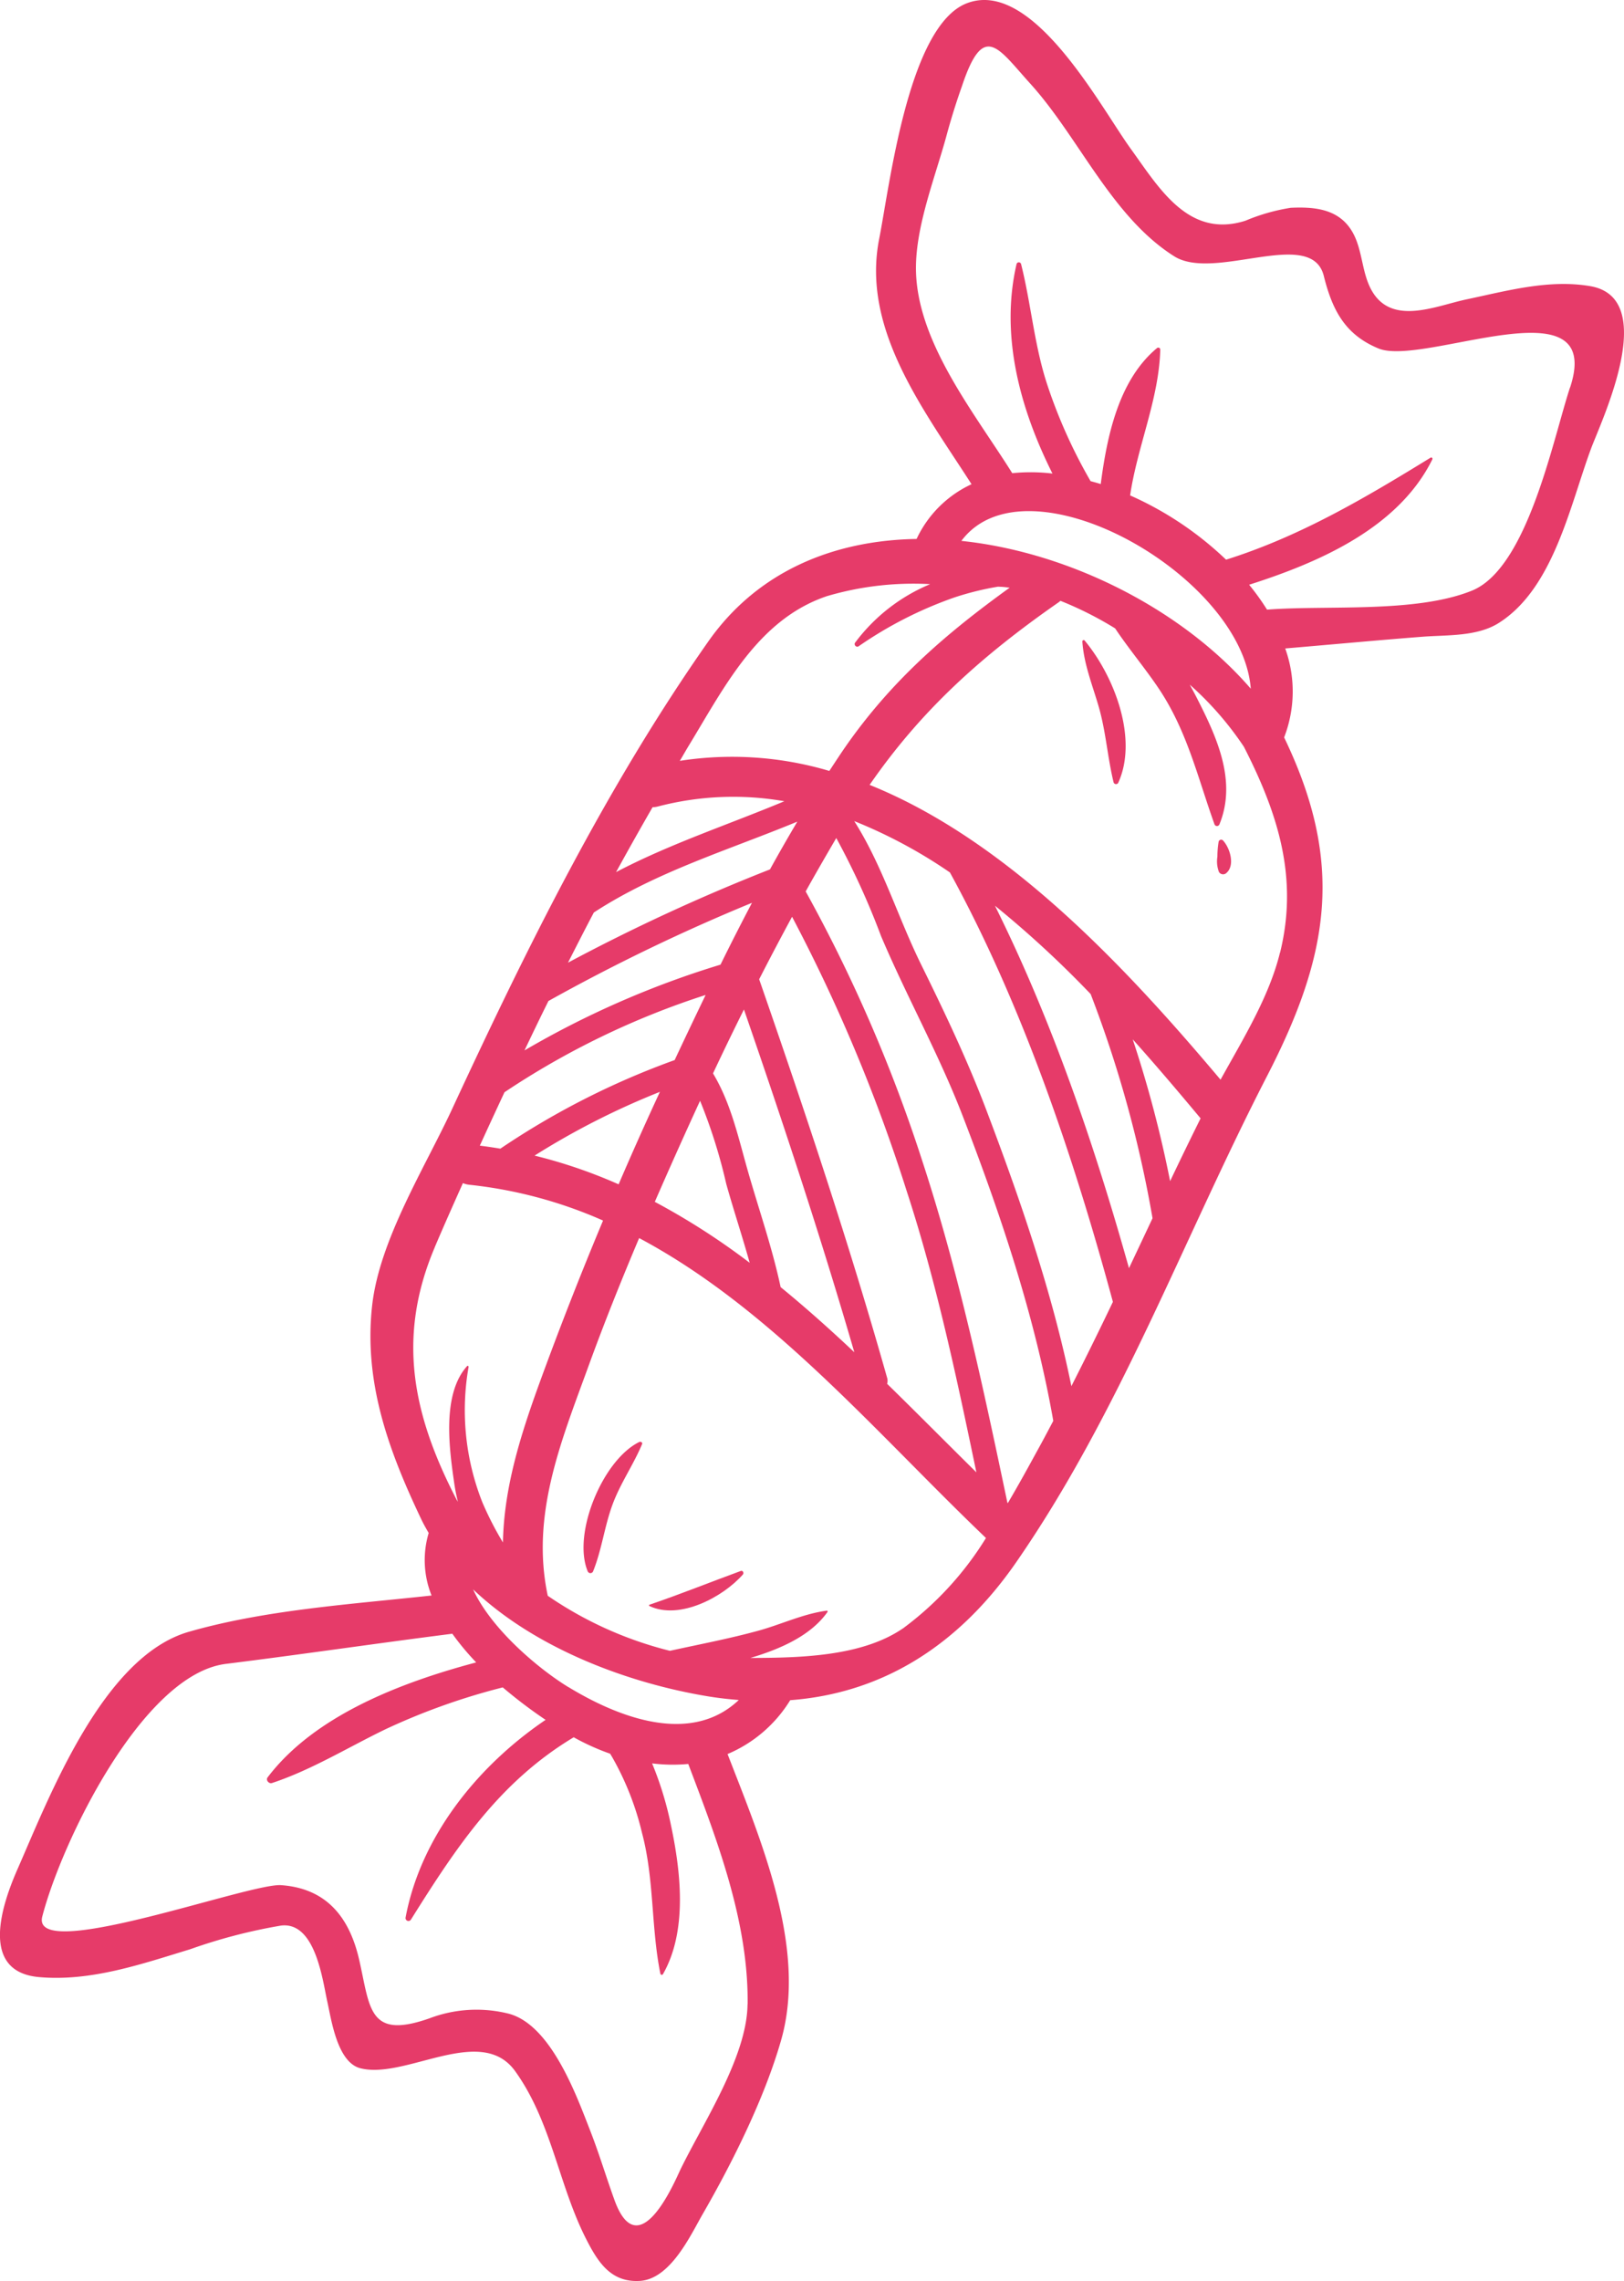 <svg id="Group_1506" data-name="Group 1506" xmlns="http://www.w3.org/2000/svg" width="172.386" height="242.036" viewBox="0 0 172.386 242.036">
  <path id="Path_3829" data-name="Path 3829" d="M1276.579,362.087c-4.392-.744-8.833.5-13.131,1.408-3.415.717-8.465,3.109-10.406-1.677-.717-1.763-.737-3.843-1.714-5.508-1.422-2.428-4-2.651-6.524-2.536a20.617,20.617,0,0,0-4.818,1.373c-6.057,1.917-9.173-3.5-12.167-7.63-3.236-4.47-10.426-18.145-17.413-15.44-6.21,2.406-8.179,19.369-9.29,24.975-1.917,9.66,4.806,18.245,9.8,26.052a12.011,12.011,0,0,0-5.833,5.809c-8.7.14-16.818,3.349-22.106,10.874-10.823,15.405-19.293,32.561-27.19,49.6-2.9,6.25-7.718,13.9-8.494,20.854-.916,8.186,1.76,15.437,5.231,22.727.233.487.5.952.769,1.42a10.069,10.069,0,0,0,.306,6.632c-8.568.938-17.587,1.506-25.758,3.848-9.131,2.617-14.806,17.484-18.186,25.17-1.62,3.682-4.125,10.9,2.274,11.471,5.493.492,10.867-1.376,16.042-2.952a57.227,57.227,0,0,1,9.657-2.514c3.66-.436,4.411,5.865,4.911,8.1.421,1.875,1.047,6.411,3.5,7.038,4.786,1.226,12.793-4.737,16.426.3,3.844,5.329,4.619,12.054,7.511,17.758,1.28,2.526,2.651,4.688,5.731,4.507,3.261-.193,5.383-4.854,6.7-7.138,3.158-5.476,6.561-12.316,8.3-18.421,2.776-9.709-2.127-21.139-5.689-30.345a14.325,14.325,0,0,0,6.651-5.714c9.865-.742,17.9-5.865,23.949-14.58,11.046-15.927,17.831-34.492,26.666-51.643,6.693-12.982,8.2-22.673,1.814-35.934a13.487,13.487,0,0,0,.115-9.439c4.862-.411,9.716-.867,14.581-1.244,2.573-.2,5.745,0,8.051-1.437,5.863-3.67,7.6-12.519,9.841-18.549C1277.815,376.283,1284,363.345,1276.579,362.087ZM1240.557,404.8c-7.175-8.3-19.1-14.458-30.718-15.682C1216.753,379.859,1239.643,392.738,1240.557,404.8Zm-45.08-9.792a32.457,32.457,0,0,1,11.048-1.3,19.081,19.081,0,0,0-7.978,6.223c-.149.225.152.531.377.375a42.28,42.28,0,0,1,10.179-5.187,30.936,30.936,0,0,1,4.612-1.141c.1,0,.21.01.313.012.306.01.624.059.94.09-6.744,4.867-12.5,9.794-17.464,16.923-.575.83-1.124,1.679-1.682,2.524a36.235,36.235,0,0,0-15.871-1.07c.326-.543.634-1.094.962-1.633C1184.693,404.616,1188.233,397.5,1195.477,395.012Zm28.081,42.189a125.671,125.671,0,0,1,6.571,23.792q-1.249,2.655-2.5,5.3c-3.64-13-8.193-26.345-14.228-38.461A110.165,110.165,0,0,1,1223.558,437.2Zm4.473,4.815c2.573,2.874,4.977,5.718,7.2,8.38q-1.645,3.316-3.236,6.661A124.779,124.779,0,0,0,1228.03,442.017ZM1208.622,424.3c7.674,14,13.121,30.13,17.3,45.565q-2.151,4.5-4.406,8.943c-2.051-10.027-5.425-19.79-9.041-29.334-2.008-5.29-4.414-10.338-6.913-15.413-2.463-5-4.1-10.492-7.094-15.209A52.348,52.348,0,0,1,1208.622,424.3Zm-31.564-6.923a2.266,2.266,0,0,0,.553-.073,31.587,31.587,0,0,1,13.437-.561c-5.983,2.5-12.149,4.519-17.863,7.52Q1175.084,420.8,1177.058,417.377Zm-11.053,20.563a201.541,201.541,0,0,1,21.606-10.419q-1.715,3.257-3.341,6.561a97.048,97.048,0,0,0-20.806,9.1C1164.3,441.432,1165.139,439.679,1166.005,437.941Zm-4.666,9.682a85.545,85.545,0,0,1,21.352-10.323q-1.667,3.455-3.288,6.908a83.526,83.526,0,0,0-18.5,9.4q-1.079-.18-2.181-.321Q1160.02,450.449,1161.339,447.622Zm16.5-.044q-2.262,4.873-4.384,9.814a53.467,53.467,0,0,0-8.921-3.048A81.028,81.028,0,0,1,1177.841,447.578Zm4.262.95a56.854,56.854,0,0,1,2.779,8.82c.788,2.818,1.709,5.572,2.487,8.37a74.616,74.616,0,0,0-10.071-6.468Q1179.645,453.86,1182.1,448.528Zm8.551,19.77c-.933-4.375-2.436-8.583-3.64-12.894-.95-3.4-1.724-6.761-3.537-9.782q1.6-3.408,3.283-6.783c4.161,12.042,8.161,24.135,11.716,36.37C1195.925,472.808,1193.327,470.484,1190.654,468.3Zm11.3,9.611c-4.027-14.252-8.725-28.289-13.579-42.275q1.708-3.338,3.493-6.632A176.2,176.2,0,0,1,1204,458c3.2,9.772,5.332,19.888,7.432,29.954-3.158-3.114-6.294-6.289-9.474-9.393A1.219,1.219,0,0,0,1201.957,477.909Zm-12.436-53.932a202.609,202.609,0,0,0-21.435,9.895c.908-1.777,1.809-3.559,2.744-5.322,6.632-4.331,14.289-6.62,21.6-9.643Q1190.936,421.415,1189.521,423.977Zm-35.577,40.084c.967-2.279,1.976-4.539,2.987-6.8a2.283,2.283,0,0,0,.656.174,47.412,47.412,0,0,1,14.22,3.8q-3.58,8.548-6.754,17.256c-2.083,5.731-3.76,11.168-3.873,16.9a34.2,34.2,0,0,1-2.178-4.245,26.531,26.531,0,0,1-1.469-14.375c.012-.083-.088-.169-.159-.091-2.7,3-1.888,8.82-1.354,12.487q.14.951.38,1.914c-.051-.093-.117-.186-.164-.282C1151.555,481.765,1149.91,473.552,1153.944,464.061Zm33.2,80.344c-.064,5.579-4.747,12.627-7.131,17.542-.538,1.116-4.406,10.385-7,3.2-.894-2.472-1.638-4.969-2.6-7.422-1.422-3.635-4.166-11.283-8.74-12.362a14.033,14.033,0,0,0-8.281.519c-6.5,2.286-6.3-1.07-7.464-6.179-1.05-4.624-3.545-7.616-8.3-7.949-3.376-.237-26.646,8.345-25.344,3.322,2.056-7.932,10.654-25.7,19.486-26.8,8.02-1,16.017-2.179,24.037-3.2a27.839,27.839,0,0,0,2.534,3.043c-8.11,2.157-17.19,5.677-22.142,12.2-.221.289.142.705.463.6,4.189-1.383,8.071-3.785,12.037-5.7a69.564,69.564,0,0,1,12.463-4.448,50.631,50.631,0,0,0,4.546,3.444c-7.2,4.876-13.239,12.348-14.859,20.962a.31.31,0,0,0,.563.237c4.838-7.719,9.388-14.61,17.28-19.351a24.886,24.886,0,0,0,3.868,1.745c.074.12.135.225.213.355a30.347,30.347,0,0,1,3.172,8.059c1.31,4.928.952,10.017,1.949,14.94a.151.151,0,0,0,.272.037c2.624-4.595,1.895-10.879.847-15.821a35.824,35.824,0,0,0-2-6.544,17.7,17.7,0,0,0,3.839.061C1183.937,527.026,1187.251,535.655,1187.149,544.4Zm-19.016-33.665c-3.006-1.829-8.142-6.061-10.115-10.37,6.629,6.3,16.482,9.961,24.96,11.354,1.1.181,2.176.3,3.241.384C1181.244,516.823,1173.751,514.157,1168.132,510.739Zm35.474-6.206c-4.321,2.938-10.761,3.1-16.164,3.114,3.334-.987,6.48-2.436,8.2-4.891a.088.088,0,0,0-.076-.13c-2.487.326-4.847,1.464-7.268,2.127-3.1.852-6.252,1.444-9.386,2.135a39.911,39.911,0,0,1-12.97-5.841c-1.821-8.553,1.4-16.336,4.3-24.3,1.67-4.6,3.493-9.143,5.4-13.653,14.088,7.493,25.244,20.769,36.815,31.824A34.267,34.267,0,0,1,1203.607,504.534Zm11.167-13.327-.042-.039c-2.558-12.167-5.128-24.326-9-36.155a161.747,161.747,0,0,0-12.411-28.7c1.057-1.9,2.149-3.785,3.248-5.665a81.008,81.008,0,0,1,4.751,10.4c2.74,6.46,6.147,12.541,8.676,19.109,4.03,10.455,7.667,21.261,9.608,32.333-.543,1.026-1.084,2.054-1.647,3.07C1216.95,487.383,1215.9,489.3,1214.774,491.207Zm28.891-58.392c-1.157,4.705-3.914,9.143-6.306,13.474-9.721-11.535-22.431-25.317-37.251-31.281,5.471-7.919,11.848-13.657,20.071-19.378a1.851,1.851,0,0,0,.181-.154,37.589,37.589,0,0,1,5.811,2.928c1.481,2.225,3.249,4.3,4.72,6.521,2.952,4.477,4.044,9.3,5.818,14.247a.282.282,0,0,0,.541,0c1.858-4.583-.286-9.227-2.4-13.373-.24-.47-.5-.948-.759-1.427a34.088,34.088,0,0,1,5.748,6.595C1243.47,418.095,1245.624,424.885,1243.665,432.815Zm30.789-59.974c-1.822,5.54-4.507,19.175-10.421,21.56-5.958,2.406-15.408,1.52-21.741,2.012a25.241,25.241,0,0,0-1.9-2.641c7.528-2.4,15.863-6.059,19.447-13.3a.136.136,0,0,0-.186-.184c-6.994,4.3-13.853,8.353-21.709,10.825a35.536,35.536,0,0,0-10.184-6.82c.769-5.209,3.07-10.25,3.2-15.476a.211.211,0,0,0-.357-.147c-4.032,3.359-5.29,9.241-5.961,14.419-.363-.117-.72-.211-1.08-.311a54.777,54.777,0,0,1-4.656-10.411c-1.327-4.113-1.67-8.45-2.722-12.629a.249.249,0,0,0-.477,0c-1.762,7.6.372,15.376,3.809,22.235a19.484,19.484,0,0,0-4.267-.039c-4.022-6.419-10.213-13.993-10.223-21.765,0-4.556,2.047-9.655,3.239-14.034q.723-2.677,1.653-5.293c2.289-6.864,3.8-4.042,7.236-.25,5.175,5.706,8.62,14.115,15.285,18.328,4.3,2.715,14.575-3.155,15.88,2.086.916,3.679,2.284,6.237,5.8,7.694C1258.9,370.679,1278.188,361.477,1274.454,372.841Z" transform="translate(-1107.789 -331.726)" fill="#e63b69"/>
  <path id="Path_3830" data-name="Path 3830" d="M1139.011,394.239c-3.88,1.892-7.119,9.721-5.486,13.7a.31.31,0,0,0,.592,0c.915-2.279,1.194-4.729,2.047-7.048.837-2.274,2.222-4.223,3.143-6.429C1139.383,394.285,1139.151,394.17,1139.011,394.239Z" transform="translate(-1071.15 -241.235)" fill="#e63b69"/>
  <path id="Path_3831" data-name="Path 3831" d="M1145.671,399.826c-3.241,1.187-6.421,2.468-9.687,3.581-.054.02-.078.108-.017.137,3.209,1.52,7.8-.938,9.924-3.337C1146.031,400.051,1145.9,399.743,1145.671,399.826Z" transform="translate(-1067.038 -233.136)" fill="#e63b69"/>
  <path id="Path_3832" data-name="Path 3832" d="M1154.721,359.61c.152,2.384,1.082,4.661,1.741,6.94.758,2.627.93,5.359,1.574,8.01a.27.27,0,0,0,.49.064c2.144-4.69-.411-11.32-3.565-15.112A.141.141,0,0,0,1154.721,359.61Z" transform="translate(-1039.831 -291.552)" fill="#e63b69"/>
  <path id="Path_3833" data-name="Path 3833" d="M1160.724,368.323a9.642,9.642,0,0,0-.132,1.594,3.139,3.139,0,0,0,.164,1.626.512.512,0,0,0,.8.1c.935-.825.362-2.661-.37-3.444A.275.275,0,0,0,1160.724,368.323Z" transform="translate(-1031.366 -279.021)" fill="#e63b69"/>
</svg>
